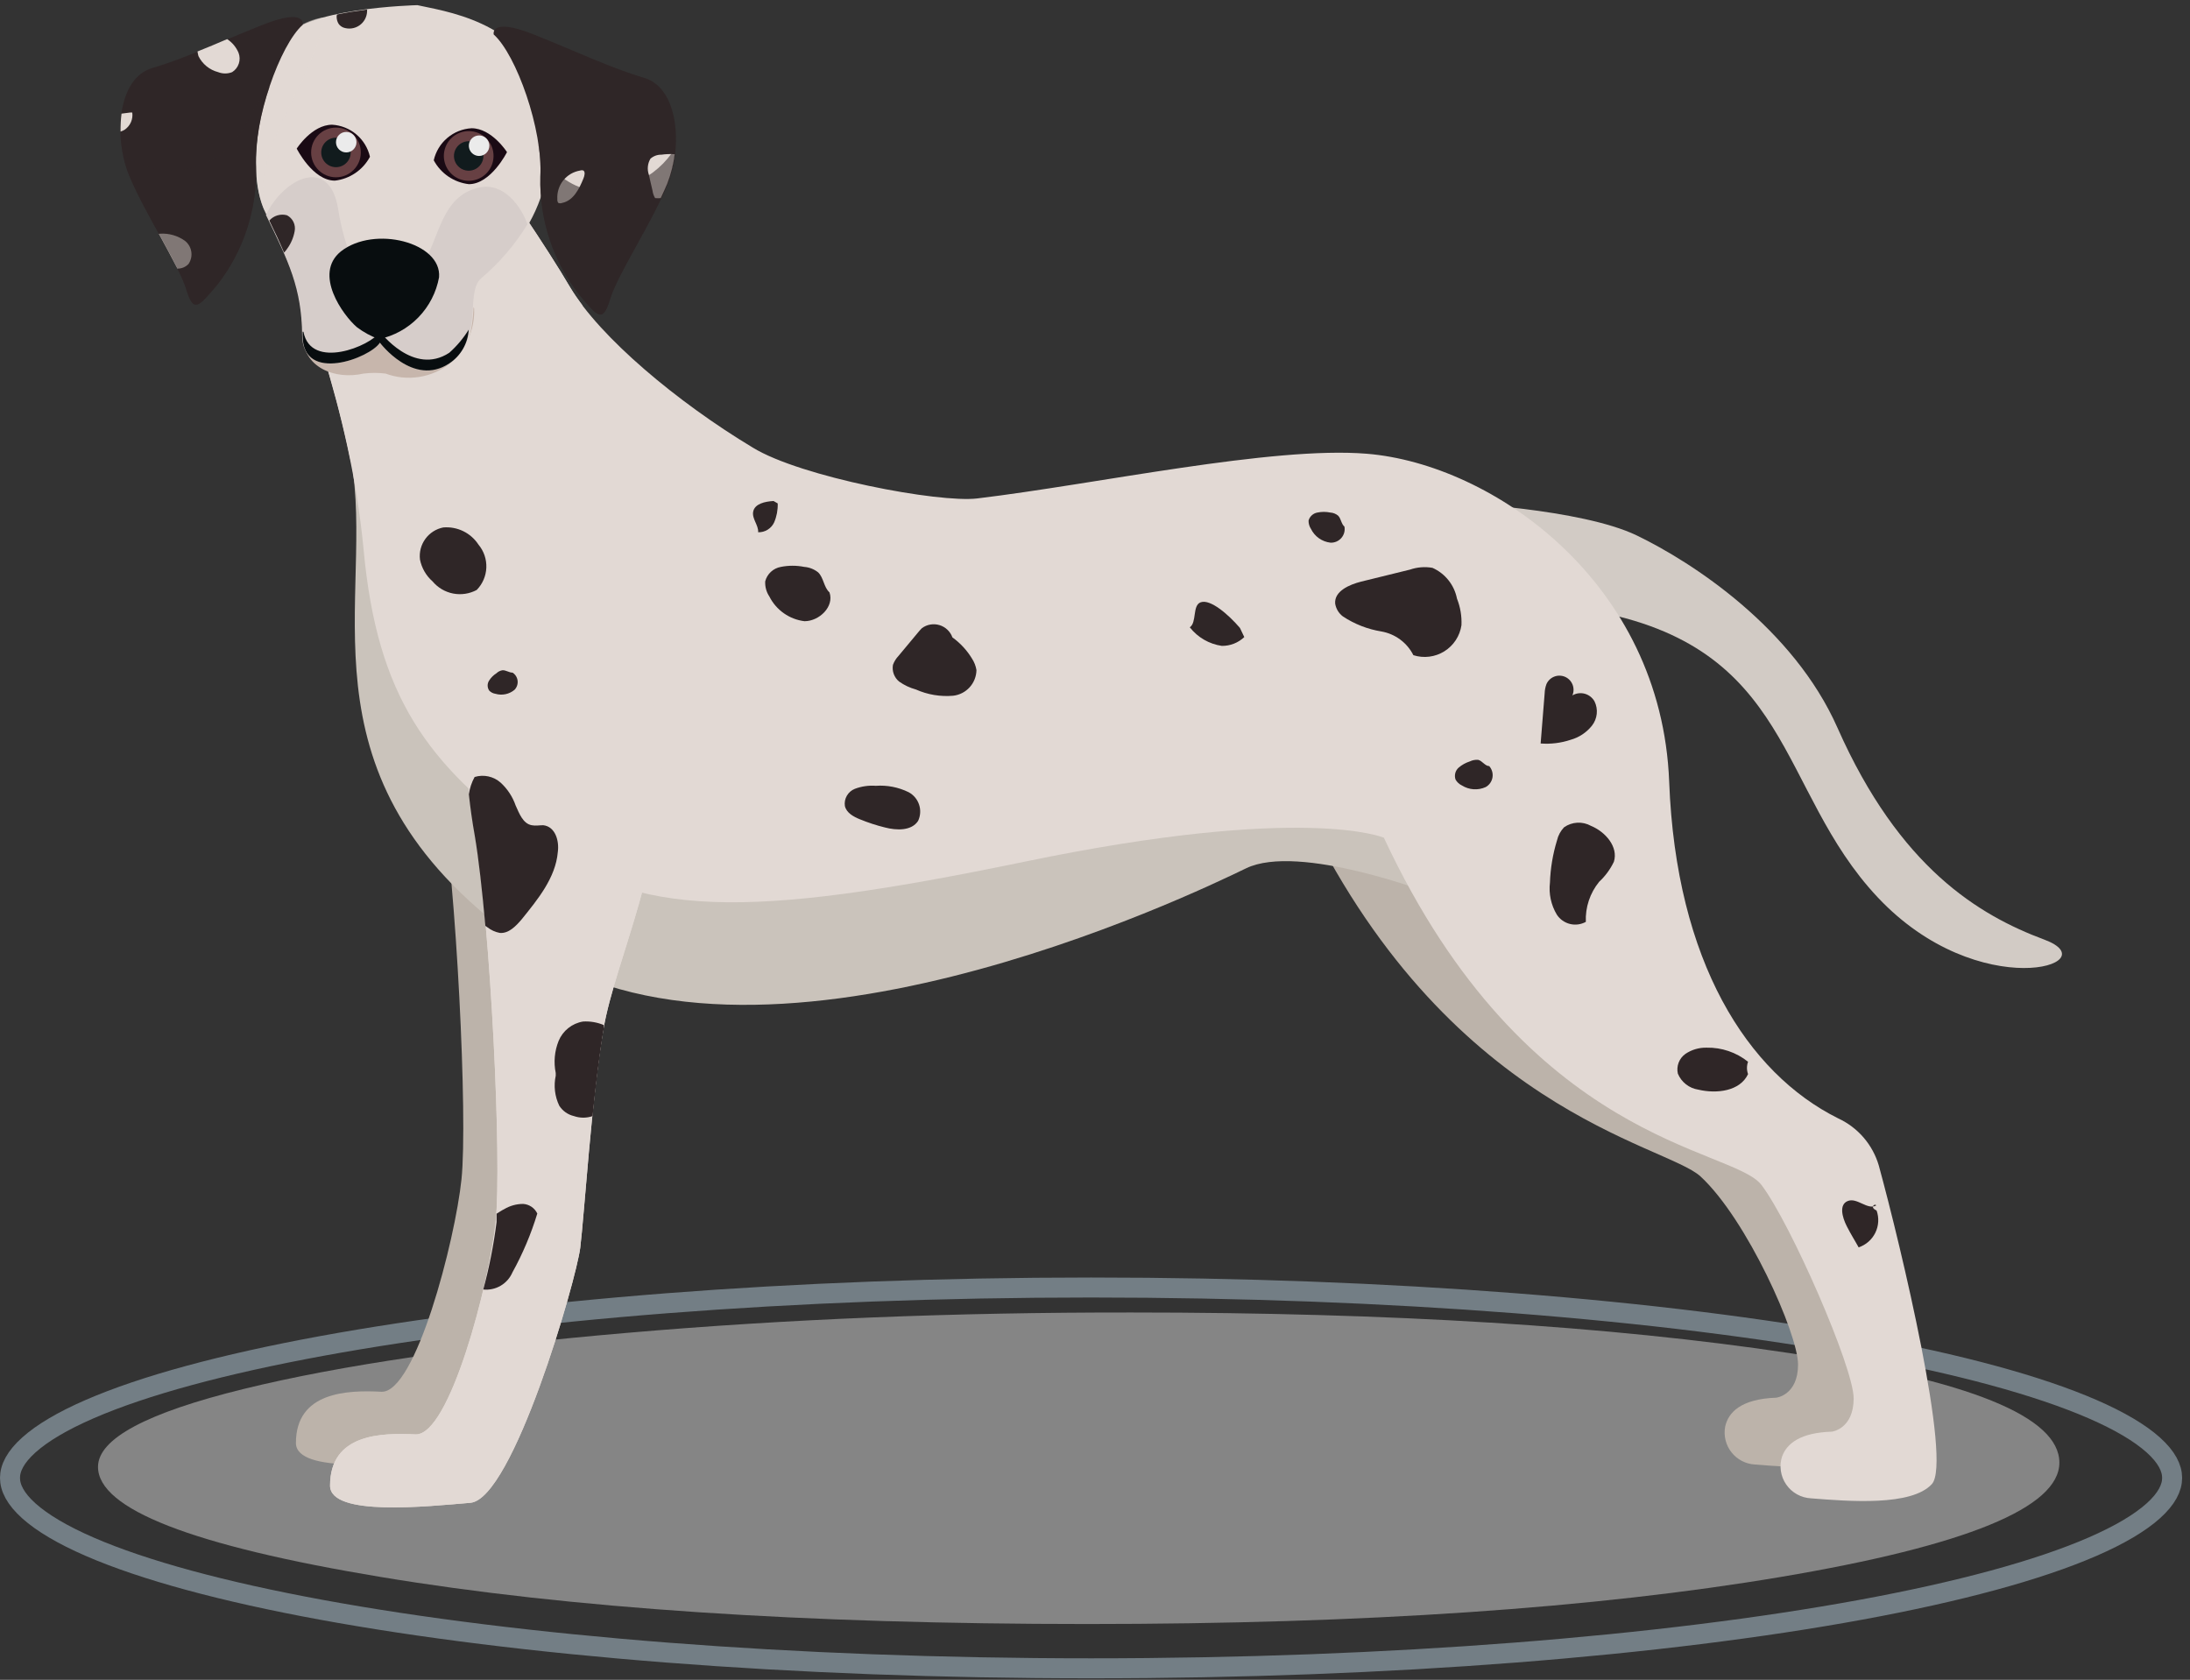 <svg width="219" height="168" viewBox="0 0 219 168" fill="none" xmlns="http://www.w3.org/2000/svg">
<rect x="0" y="0" width="219" height="168" fill="#333333" stroke="none"/>
<path d="M217.213 147.806C217.213 148.793 216.672 149.895 215.328 151.101C213.988 152.304 211.954 153.511 209.241 154.69C203.822 157.043 195.918 159.186 186.076 160.994C166.407 164.607 139.194 166.848 109.107 166.848C79.019 166.848 51.806 164.607 32.137 160.994C22.295 159.186 14.392 157.043 8.972 154.69C6.259 153.511 4.225 152.304 2.885 151.101C1.541 149.895 1 148.793 1 147.806C1 146.819 1.541 145.717 2.885 144.511C4.225 143.308 6.259 142.1 8.972 140.922C14.392 138.568 22.295 136.425 32.137 134.617C51.806 131.004 79.019 128.764 109.107 128.764C139.194 128.764 166.407 131.004 186.076 134.617C195.918 136.425 203.822 138.568 209.241 140.922C211.954 142.1 213.988 143.308 215.328 144.511C216.672 145.717 217.213 146.819 217.213 147.806Z" stroke="#737E85" stroke-width="2"/>
<g opacity="0.4">
<path d="M38.057 157.71C19.216 154.585 9.797 150.915 9.801 146.701C9.801 143.892 14.653 141.296 24.359 138.912C34.064 136.529 46.874 134.655 62.789 133.292C78.714 131.918 95.502 131.242 113.155 131.262C139.07 131.262 161.012 132.617 178.98 135.327C196.949 138.036 205.935 141.687 205.938 146.279C205.938 150.766 196.629 154.583 178.079 157.71C159.528 160.837 136.414 162.418 108.735 162.418C80.474 162.418 56.914 160.849 38.057 157.71Z" fill="white"/>
</g>
<g clip-path="url(#clip0_158_3982)">
<path d="M176.663 107.534C168.169 102.469 161.725 91.234 161.309 73.667H131.353V79.998C132.362 80.206 130.07 80.399 130.07 80.399C144.495 111.156 166.55 114.41 170.06 117.664C174.676 121.927 179.805 133.387 179.805 136.464C179.805 139.542 177.625 139.782 177.625 139.782C174.083 139.91 172.817 141.257 172.512 142.699C172.432 143.146 172.448 143.605 172.558 144.046C172.669 144.486 172.872 144.898 173.154 145.254C173.436 145.61 173.79 145.903 174.193 146.111C174.597 146.32 175.04 146.441 175.493 146.466C179.324 146.77 185.575 147.283 187.61 145.039C189.39 143.084 185.687 125.918 183.235 116.67C182.33 112.879 179.969 109.597 176.663 107.534Z" fill="#BCB3AA"/>
<path d="M46.421 62.335C46.421 62.335 62.241 58.441 62.754 70.077C63.266 81.713 58.138 91.618 56.935 98.638C55.733 105.659 55.012 117.263 54.611 120.501C54.211 123.738 47.88 145.68 43.6 146.017C39.321 146.354 29.608 147.427 29.592 144.318C29.592 139.189 34.721 139.013 38.135 139.189C41.549 139.365 45.508 124.091 46.149 117.936C46.79 111.781 45.62 88.381 44.081 79.325C42.542 70.269 42.703 62.88 46.421 62.335Z" fill="#BCB3AA"/>
<path d="M143.229 89.406C143.229 89.406 129.894 84.277 124.605 86.842C119.316 89.406 75.383 110.595 52.48 94.535C29.576 78.475 37.125 61.165 35.314 47.349C33.502 33.533 47.35 46.131 47.863 47.349C48.376 48.567 110.228 60.348 124.413 64.627C138.597 68.906 143.053 88.38 143.229 89.406Z" fill="#CAC3BB"/>
<path d="M145.281 50.267C145.281 50.267 158.103 50.86 163.681 53.552C169.259 56.245 179.34 62.816 183.748 72.786C189.951 86.794 197.9 91.538 204.44 93.975C210.979 96.411 197.9 100.514 187.771 89.743C177.641 78.973 179.42 64.628 159.033 61.053C159.033 61.053 143.197 51.292 145.281 50.267Z" fill="#D2CBC5"/>
<path d="M40.362 4.442C40.362 4.442 52.158 20.47 57.015 28.741C59.98 33.725 67.737 40.233 75.287 44.769C80.095 47.718 93.895 50.314 97.726 49.849C109.73 48.407 127.185 44.608 136.673 45.378C149.223 46.404 166.149 58.2 166.918 78.187C167.607 96.186 174.74 107.326 183.811 111.845C184.789 112.296 185.658 112.951 186.361 113.767C187.063 114.583 187.582 115.54 187.883 116.574C190.11 124.716 195.223 146.193 193.188 148.421C191.152 150.649 184.933 150.152 181.103 149.848C180.609 149.823 180.127 149.685 179.695 149.444C179.263 149.203 178.893 148.865 178.614 148.456C178.334 148.048 178.153 147.581 178.084 147.091C178.016 146.601 178.061 146.102 178.218 145.632C178.699 144.366 180.029 143.276 183.186 143.18C183.186 143.18 185.366 142.924 185.366 139.846C185.366 136.769 179.051 122.328 176.15 118.513C173.249 114.698 152.733 114.538 138.388 83.781C138.388 83.781 130.519 80.367 102.502 86.169C74.485 91.971 63.875 91.811 53.28 84.117C42.686 76.424 37.733 69.596 36.371 55.075C35.008 40.553 29.96 28.757 26.754 19.188C23.548 9.619 40.362 4.442 40.362 4.442Z" fill="#E2D9D4"/>
<g style="mix-blend-mode:multiply">
<path d="M35.09 46.195C37.606 45.746 40.139 45.249 42.623 44.592C43.472 44.368 50.477 41.884 47.912 43.166C51.999 41.114 50.957 42.621 53.874 38.983C55.342 36.727 56.628 34.358 57.721 31.898C57.913 31.465 58.09 31.001 58.25 30.552C57.785 29.927 57.368 29.318 57.016 28.741C52.208 20.534 40.363 4.442 40.363 4.442C40.363 4.442 23.79 9.603 26.867 19.172C29.288 26.705 32.958 35.649 35.09 46.195Z" fill="#E2D9D4"/>
</g>
<path d="M49.851 66.614C49.851 66.614 65.655 62.704 66.168 74.34C66.68 85.976 61.552 95.897 60.349 102.902C59.147 109.906 58.426 121.526 58.025 124.78C57.625 128.033 51.294 149.943 47.03 150.296C42.767 150.649 33.022 151.706 33.006 148.581C33.006 143.372 38.135 143.292 41.549 143.452C44.963 143.612 48.922 128.37 49.563 122.215C50.204 116.06 49.05 92.644 47.511 83.588C45.972 74.532 46.149 67.159 49.851 66.614Z" fill="#E2D9D4"/>
<path d="M49.851 66.614C49.851 66.614 65.655 62.704 66.168 74.34C66.68 85.976 61.552 95.897 60.349 102.902C59.147 109.906 58.426 121.526 58.025 124.78C57.625 128.033 51.294 149.943 47.03 150.296C42.767 150.649 33.022 151.706 33.006 148.581C33.006 143.372 38.135 143.292 41.549 143.452C44.963 143.612 48.922 128.37 49.563 122.215C50.204 116.06 49.05 92.644 47.511 83.588C45.972 74.532 46.149 67.159 49.851 66.614Z" fill="#E2D9D4"/>
<path d="M75.319 51.164C75.174 51.87 75.864 52.527 75.816 53.232C76.151 53.241 76.481 53.152 76.766 52.975C77.051 52.798 77.278 52.542 77.418 52.238C77.672 51.641 77.792 50.995 77.771 50.347L77.354 50.106C76.489 50.154 75.479 50.379 75.319 51.164Z" fill="#2F2627"/>
<path d="M120.068 60.236C119.219 60.54 119.7 62.255 118.979 62.736C119.767 63.746 120.916 64.412 122.184 64.595C123.018 64.605 123.823 64.288 124.428 63.714L123.995 62.8C122.841 61.454 121.03 59.883 120.068 60.236Z" fill="#2F2627"/>
<path d="M43.759 27.474C42.172 26.457 40.486 25.604 38.727 24.926C35.425 24.926 32.315 28.212 30.104 30.984C30.207 31.835 30.266 32.691 30.28 33.549C30.28 36.754 33.485 38.005 36.338 37.364C37.078 37.269 37.827 37.269 38.566 37.364C39.631 37.759 40.779 37.875 41.901 37.701C43.023 37.527 44.083 37.069 44.977 36.37C45.779 35.695 46.415 34.846 46.837 33.888C47.259 32.929 47.457 31.887 47.414 30.84C46.476 29.447 45.224 28.294 43.759 27.474Z" fill="#C7B6AC"/>
<path d="M41.74 0.516C41.74 0.516 29.847 0.788 28.325 4.106C26.802 7.424 24.189 16.399 26.529 21.24C28.87 26.08 30.232 28.709 30.28 33.549C30.328 38.39 37.044 35.761 38.005 34.238C38.005 34.238 41.339 38.694 44.93 36.322C48.52 33.95 46.532 29.398 48.135 27.875C49.738 26.353 57.287 20.759 54.242 9.075C52.318 2.07 44.08 1.061 41.74 0.516Z" fill="#E2D9D4"/>
<path d="M33.662 1.653C33.66 1.907 33.726 2.156 33.855 2.375C33.978 2.55 34.151 2.684 34.351 2.759C34.613 2.849 34.892 2.877 35.166 2.84C35.44 2.804 35.702 2.704 35.931 2.548C36.16 2.392 36.349 2.186 36.484 1.944C36.618 1.703 36.695 1.433 36.708 1.157C36.715 1.087 36.715 1.018 36.708 0.948C35.746 1.076 34.72 1.237 33.726 1.445C33.678 1.493 33.662 1.573 33.662 1.653Z" fill="#2F2627"/>
<path d="M33.775 33.229C33.931 33.375 34.133 33.462 34.346 33.477C34.559 33.491 34.771 33.432 34.945 33.309C35.154 33.085 35.202 32.684 35.506 32.604L35.154 31.995C34.445 31.866 33.723 31.834 33.006 31.898C33.04 32.16 33.126 32.412 33.258 32.64C33.39 32.869 33.566 33.069 33.775 33.229Z" fill="#2F2627"/>
<path d="M47.911 18.755C44.016 19.621 43.984 23.948 42.077 26.769C40.714 28.788 36.707 29.51 35.409 26.513C34.644 24.7 34.105 22.8 33.806 20.855C32.925 15.55 28.373 17.826 26.594 21.496C28.854 26.16 30.168 28.788 30.216 33.549C30.264 38.309 36.98 35.761 37.941 34.238C37.941 34.238 41.275 38.694 44.866 36.322C48.456 33.95 46.468 29.398 48.071 27.875C49.912 26.32 51.492 24.48 52.751 22.425C52.094 20.63 50.395 18.21 47.911 18.755Z" fill="#D6CDCA"/>
<g style="mix-blend-mode:multiply" opacity="0.55">
<path d="M26.321 18.338C26.496 16.595 26.962 14.894 27.699 13.306C29.302 9.491 31.77 5.788 32.395 1.733C30.778 1.954 29.314 2.807 28.324 4.106C26.818 7.391 24.237 16.239 26.481 21.111C26.341 20.194 26.288 19.266 26.321 18.338Z" fill="#E2D9D4"/>
</g>
<path d="M28.695 21.528C28.381 21.443 28.049 21.448 27.738 21.541C27.426 21.635 27.147 21.813 26.932 22.057C27.493 23.211 27.989 24.253 28.406 25.262C28.526 25.14 28.634 25.006 28.727 24.862C29.099 24.348 29.351 23.756 29.464 23.131C29.528 22.816 29.487 22.49 29.348 22.2C29.209 21.911 28.98 21.675 28.695 21.528Z" fill="#2F2627"/>
<path d="M44.929 35.28C41.339 37.636 38.005 33.18 38.005 33.18C37.076 34.623 31.081 37.059 30.344 33.18H30.264C30.256 33.313 30.256 33.447 30.264 33.581C30.264 38.389 37.028 35.793 37.989 34.27C37.989 34.27 41.323 38.726 44.913 36.353C45.483 35.984 45.956 35.484 46.296 34.897C46.636 34.309 46.832 33.65 46.869 32.972C46.338 33.831 45.684 34.609 44.929 35.28Z" fill="#080D0F"/>
<path d="M43.375 16.031C43.572 15.158 44.047 14.373 44.73 13.795C45.412 13.217 46.264 12.876 47.158 12.825C49.177 12.825 50.7 15.213 50.7 15.213C50.7 15.213 49.097 18.419 46.885 18.419C46.151 18.333 45.448 18.072 44.837 17.656C44.226 17.24 43.724 16.682 43.375 16.031Z" fill="#1A0A14"/>
<path d="M49.353 15.598C49.353 16.09 49.207 16.571 48.934 16.98C48.66 17.388 48.271 17.707 47.816 17.894C47.361 18.082 46.861 18.13 46.379 18.033C45.896 17.936 45.453 17.698 45.107 17.349C44.76 17 44.525 16.555 44.431 16.072C44.337 15.589 44.388 15.089 44.578 14.636C44.769 14.182 45.09 13.795 45.501 13.524C45.911 13.253 46.393 13.11 46.885 13.113C47.211 13.113 47.533 13.178 47.833 13.303C48.134 13.428 48.407 13.611 48.636 13.842C48.865 14.073 49.047 14.347 49.17 14.648C49.293 14.95 49.355 15.272 49.353 15.598Z" fill="#674043"/>
<path d="M48.344 15.598C48.344 15.89 48.257 16.176 48.094 16.419C47.931 16.661 47.7 16.85 47.43 16.962C47.159 17.073 46.862 17.101 46.575 17.043C46.289 16.985 46.026 16.842 45.821 16.635C45.615 16.427 45.476 16.163 45.421 15.875C45.366 15.588 45.397 15.291 45.511 15.022C45.626 14.753 45.817 14.524 46.062 14.364C46.306 14.204 46.593 14.12 46.885 14.123C47.078 14.123 47.269 14.161 47.447 14.236C47.625 14.31 47.786 14.419 47.922 14.556C48.058 14.693 48.165 14.856 48.237 15.035C48.31 15.213 48.346 15.405 48.344 15.598Z" fill="#111B1D"/>
<path d="M48.936 14.572C48.936 14.844 48.828 15.105 48.636 15.297C48.444 15.489 48.183 15.598 47.911 15.598C47.708 15.598 47.509 15.537 47.341 15.425C47.172 15.312 47.041 15.152 46.963 14.964C46.885 14.777 46.865 14.571 46.904 14.372C46.944 14.173 47.042 13.99 47.185 13.846C47.329 13.703 47.511 13.605 47.711 13.566C47.909 13.526 48.116 13.546 48.303 13.624C48.49 13.702 48.651 13.833 48.764 14.002C48.876 14.171 48.936 14.369 48.936 14.572Z" fill="#EBEBEB"/>
<path d="M36.997 15.678C36.797 14.807 36.321 14.024 35.639 13.446C34.957 12.868 34.106 12.526 33.214 12.473C31.195 12.473 29.672 14.861 29.672 14.861C29.672 14.861 31.275 18.066 33.486 18.066C34.221 17.982 34.925 17.721 35.536 17.305C36.147 16.889 36.649 16.331 36.997 15.678Z" fill="#1A0A14"/>
<path d="M33.598 17.729C34.97 17.729 36.082 16.617 36.082 15.245C36.082 13.873 34.97 12.761 33.598 12.761C32.226 12.761 31.113 13.873 31.113 15.245C31.113 16.617 32.226 17.729 33.598 17.729Z" fill="#674043"/>
<path d="M33.598 16.72C34.412 16.72 35.072 16.059 35.072 15.245C35.072 14.431 34.412 13.771 33.598 13.771C32.783 13.771 32.123 14.431 32.123 15.245C32.123 16.059 32.783 16.72 33.598 16.72Z" fill="#111B1D"/>
<path d="M34.623 15.245C35.19 15.245 35.649 14.786 35.649 14.219C35.649 13.653 35.19 13.193 34.623 13.193C34.057 13.193 33.598 13.653 33.598 14.219C33.598 14.786 34.057 15.245 34.623 15.245Z" fill="#EBEBEB"/>
<path d="M37.894 33.918C37.1 33.631 36.355 33.226 35.682 32.716C34.32 31.546 31.307 27.41 34.08 25.15C37.429 22.506 44.193 24.253 43.905 27.731C43.63 29.242 42.911 30.637 41.841 31.739C40.771 32.841 39.397 33.599 37.894 33.918Z" fill="#080D0F"/>
<path d="M30.265 2.487C30.265 2.487 30.681 0.724 26.258 2.487C21.834 4.25 18.612 5.804 15.198 6.814C11.784 7.824 11.336 13.69 12.89 17.489C14.445 21.287 17.875 26.48 18.612 28.901C19.35 31.321 19.799 30.776 21.738 28.468C24.352 25.114 25.718 20.954 25.601 16.703C25.328 11.975 28.005 4.49 30.265 2.487Z" fill="#2F2627"/>
<path d="M49.37 3.449C49.37 3.449 48.953 1.686 53.377 3.449C57.8 5.212 61.022 6.782 64.436 7.792C67.85 8.802 68.299 14.668 66.744 18.467C65.189 22.265 61.759 27.442 61.022 29.879C60.285 32.315 59.82 31.754 57.897 29.446C55.289 26.088 53.924 21.931 54.034 17.681C54.306 12.969 51.63 5.468 49.37 3.449Z" fill="#2F2627"/>
<path d="M55.83 20.294C55.953 20.343 56.091 20.343 56.214 20.294C57.336 20.07 57.929 18.884 58.346 17.842C58.458 17.57 58.538 17.201 58.346 17.057C58.237 17.016 58.118 17.016 58.009 17.057C57.344 17.167 56.744 17.519 56.323 18.046C55.903 18.573 55.693 19.237 55.733 19.91C55.718 20.045 55.752 20.182 55.83 20.294Z" fill="#E2D9D4"/>
<path d="M66.136 15.47C65.735 15.462 65.347 15.605 65.046 15.87C64.903 16.109 64.814 16.377 64.787 16.654C64.759 16.931 64.793 17.211 64.886 17.473C65.014 18.018 65.126 18.563 65.254 19.076C65.289 19.337 65.376 19.587 65.511 19.813C65.698 19.829 65.885 19.829 66.072 19.813C66.312 19.3 66.537 18.819 66.729 18.355C67.094 17.411 67.342 16.426 67.466 15.421C67.022 15.391 66.576 15.407 66.136 15.47Z" fill="#E2D9D4"/>
<path d="M19.846 5.612C20.04 6.005 20.317 6.352 20.657 6.629C20.997 6.905 21.393 7.105 21.818 7.215C22.266 7.391 22.764 7.391 23.212 7.215C23.528 7.017 23.765 6.714 23.882 6.36C23.999 6.007 23.988 5.623 23.853 5.275C23.618 4.718 23.222 4.243 22.715 3.913C21.689 4.362 20.696 4.763 19.75 5.147C19.772 5.304 19.804 5.459 19.846 5.612Z" fill="#E2D9D4"/>
<path d="M12.152 11.366C12.079 11.962 12.047 12.561 12.056 13.161C12.202 13.114 12.342 13.049 12.473 12.969C12.745 12.781 12.96 12.521 13.094 12.219C13.226 11.916 13.273 11.582 13.226 11.254H13.018L12.152 11.366Z" fill="#E2D9D4"/>
<path d="M15.887 23.387C16.576 24.637 17.217 25.84 17.746 26.865C17.952 26.868 18.157 26.828 18.347 26.748C18.537 26.668 18.709 26.55 18.852 26.401C19.098 26.039 19.198 25.597 19.129 25.165C19.061 24.733 18.829 24.344 18.483 24.076C17.765 23.567 16.894 23.318 16.015 23.371L15.887 23.387Z" fill="#E2D9D4"/>
<g style="mix-blend-mode:multiply" opacity="0.55">
<path d="M26.964 8.658C25.361 10.646 24.207 13.627 22.764 14.941C21.335 16.179 19.536 16.908 17.648 17.015C15.761 17.122 13.891 16.602 12.33 15.534C12.454 16.202 12.642 16.857 12.891 17.49C14.494 21.288 17.876 26.481 18.613 28.901C19.35 31.322 19.799 30.777 21.738 28.469C24.352 25.114 25.718 20.955 25.601 16.704C25.573 13.963 26.035 11.238 26.964 8.658Z" fill="#2F2627"/>
</g>
<g style="mix-blend-mode:multiply" opacity="0.55">
<path d="M58.346 18.851C57.309 18.518 56.362 17.95 55.581 17.191C54.8 16.432 54.205 15.503 53.842 14.476C54.021 15.534 54.085 16.609 54.034 17.681C53.924 21.931 55.289 26.088 57.897 29.446C59.82 31.754 60.285 32.299 61.022 29.878C61.76 27.458 65.174 22.265 66.744 18.466C67.206 17.283 67.476 16.033 67.546 14.764C66.611 16.301 65.229 17.516 63.585 18.247C61.941 18.977 60.113 19.188 58.346 18.851Z" fill="#2F2627"/>
</g>
<path d="M47.847 54.466C47.47 53.888 46.942 53.423 46.321 53.12C45.7 52.819 45.009 52.691 44.321 52.751C43.602 52.895 42.963 53.305 42.532 53.899C42.101 54.493 41.91 55.228 41.997 55.956C42.166 56.808 42.611 57.58 43.263 58.152C43.789 58.779 44.514 59.205 45.316 59.36C46.119 59.514 46.95 59.388 47.671 59.002C48.258 58.402 48.601 57.606 48.633 56.768C48.666 55.929 48.386 55.109 47.847 54.466Z" fill="#2F2627"/>
<path d="M91.811 82.098C92.051 81.589 92.086 81.008 91.91 80.475C91.734 79.941 91.361 79.495 90.866 79.229C89.847 78.728 88.713 78.507 87.58 78.588C86.866 78.534 86.15 78.638 85.48 78.892C85.147 79.025 84.867 79.267 84.687 79.578C84.506 79.889 84.436 80.251 84.487 80.607C84.647 81.296 85.352 81.681 85.993 81.938C86.805 82.272 87.641 82.546 88.494 82.755C89.664 83.059 91.154 83.108 91.811 82.098Z" fill="#2F2627"/>
<path d="M91.588 68.955C92.759 69.477 94.044 69.692 95.322 69.58C95.954 69.507 96.538 69.206 96.966 68.734C97.393 68.263 97.635 67.652 97.646 67.016C97.579 66.604 97.426 66.211 97.197 65.862C96.694 65.033 96.029 64.313 95.242 63.746C95.137 63.455 94.966 63.193 94.742 62.98C94.518 62.766 94.248 62.608 93.952 62.518C93.657 62.428 93.344 62.408 93.039 62.46C92.734 62.511 92.446 62.634 92.197 62.816C92.049 62.964 91.91 63.119 91.78 63.281L89.857 65.589C89.611 65.847 89.42 66.153 89.296 66.487C89.24 66.798 89.268 67.118 89.378 67.414C89.488 67.71 89.675 67.971 89.921 68.17C90.427 68.526 90.991 68.792 91.588 68.955Z" fill="#2F2627"/>
<path d="M141.001 56.966C141.722 56.717 142.494 56.657 143.245 56.789C143.871 57.068 144.421 57.492 144.847 58.028C145.274 58.564 145.566 59.194 145.697 59.867C146.034 60.712 146.187 61.619 146.146 62.527C146.067 63.06 145.873 63.57 145.578 64.021C145.282 64.471 144.892 64.853 144.435 65.138C143.978 65.423 143.464 65.605 142.929 65.672C142.394 65.739 141.851 65.688 141.338 65.525C141.025 64.906 140.573 64.37 140.016 63.958C139.46 63.546 138.814 63.27 138.132 63.152C136.758 62.927 135.447 62.414 134.286 61.646C133.873 61.334 133.598 60.874 133.516 60.364C133.42 59.129 134.911 58.472 136.113 58.168L141.001 56.966Z" fill="#2F2627"/>
<path d="M154.641 68.426C154.535 68.719 154.476 69.027 154.465 69.339C154.337 71.022 154.193 72.689 154.064 74.356C155.078 74.434 156.097 74.309 157.062 73.987C157.903 73.753 158.649 73.259 159.193 72.577C159.462 72.237 159.629 71.827 159.674 71.396C159.72 70.965 159.642 70.529 159.45 70.141C159.345 69.955 159.204 69.792 159.036 69.661C158.867 69.53 158.674 69.434 158.469 69.379C158.263 69.324 158.048 69.31 157.836 69.339C157.625 69.368 157.422 69.439 157.238 69.547C157.387 69.203 157.393 68.814 157.254 68.465C157.116 68.117 156.845 67.837 156.501 67.688C156.156 67.54 155.767 67.534 155.418 67.672C155.07 67.81 154.79 68.081 154.641 68.426Z" fill="#2F2627"/>
<path d="M156.404 82.738C156.056 83.106 155.812 83.559 155.699 84.053C155.282 85.421 155.044 86.838 154.994 88.268C154.863 89.383 155.105 90.511 155.683 91.474C155.986 91.938 156.454 92.27 156.992 92.404C157.53 92.538 158.099 92.463 158.584 92.195C158.522 90.741 158.996 89.316 159.914 88.188C160.528 87.619 161.028 86.939 161.389 86.184C161.854 84.694 160.539 83.187 159.097 82.594C158.68 82.362 158.206 82.252 157.73 82.278C157.253 82.304 156.794 82.463 156.404 82.738Z" fill="#2F2627"/>
<path d="M174.805 107.421C174.661 107.023 174.661 106.586 174.805 106.187C173.63 105.244 172.16 104.745 170.654 104.777C169.901 104.761 169.162 104.98 168.538 105.402C168.232 105.62 167.998 105.923 167.864 106.274C167.73 106.625 167.702 107.007 167.785 107.373C167.959 107.795 168.24 108.164 168.6 108.445C168.959 108.726 169.385 108.909 169.836 108.976C171.664 109.409 174.004 109.136 174.805 107.421Z" fill="#2F2627"/>
<path d="M184.773 120.116C183.892 120.468 184.212 121.718 184.677 122.632C185.142 123.545 185.478 124.042 185.863 124.748C186.225 124.627 186.56 124.435 186.847 124.183C187.134 123.932 187.368 123.625 187.536 123.282C187.703 122.938 187.8 122.565 187.821 122.184C187.842 121.802 187.787 121.421 187.658 121.061C187.498 120.981 187.306 120.885 187.29 120.709C187.274 120.532 187.578 120.388 187.61 120.564C186.745 121.045 185.703 119.731 184.773 120.116Z" fill="#2F2627"/>
<path d="M58.298 102.164C57.76 102.254 57.254 102.479 56.828 102.818C56.402 103.158 56.069 103.6 55.861 104.104C55.453 105.121 55.353 106.236 55.573 107.309V107.582C55.354 108.592 55.478 109.647 55.925 110.579C56.26 111.107 56.79 111.481 57.4 111.621C58.002 111.83 58.657 111.83 59.259 111.621C59.58 108.495 59.948 105.37 60.381 102.838C60.381 102.741 60.381 102.629 60.381 102.517C59.723 102.24 59.01 102.12 58.298 102.164Z" fill="#2F2627"/>
<path d="M51.245 127.248C52.277 125.38 53.109 123.408 53.73 121.366C53.602 121.094 53.403 120.862 53.155 120.693C52.907 120.524 52.619 120.424 52.319 120.404C51.647 120.403 50.987 120.586 50.412 120.933C50.139 121.061 49.915 121.238 49.658 121.382C49.658 121.671 49.658 121.975 49.658 122.215C49.37 124.493 48.926 126.747 48.328 128.963C48.934 129.026 49.544 128.893 50.068 128.585C50.593 128.276 51.006 127.808 51.245 127.248Z" fill="#2F2627"/>
<path d="M54.322 82.53C53.937 82.53 53.552 82.61 53.168 82.53C52.302 82.37 51.934 81.376 51.565 80.559C51.262 79.681 50.744 78.893 50.058 78.267C49.709 77.959 49.288 77.747 48.833 77.648C48.379 77.55 47.907 77.57 47.462 77.706C47.167 78.244 46.972 78.83 46.885 79.437C47.029 80.767 47.221 82.162 47.478 83.588C47.862 85.864 48.215 89.021 48.536 92.596L48.744 92.74C49.105 93.023 49.528 93.215 49.978 93.301C50.86 93.381 51.581 92.628 52.158 91.954C53.761 89.967 55.556 87.803 55.78 85.223C55.941 84.085 55.524 82.658 54.322 82.53Z" fill="#2F2627"/>
<path d="M76.521 58.136C76.492 58.675 76.638 59.21 76.938 59.659C77.275 60.327 77.772 60.902 78.384 61.333C78.996 61.763 79.705 62.036 80.448 62.127C81.939 62.127 83.445 60.653 82.948 59.242C82.371 58.729 82.371 57.768 81.81 57.239C81.411 56.922 80.925 56.732 80.416 56.694C79.649 56.542 78.859 56.542 78.092 56.694C77.719 56.758 77.373 56.929 77.095 57.184C76.816 57.44 76.617 57.77 76.521 58.136Z" fill="#2F2627"/>
<path d="M48.922 69.067C49.089 69.24 49.309 69.353 49.547 69.387C49.873 69.482 50.218 69.495 50.551 69.425C50.883 69.356 51.194 69.205 51.454 68.986C51.569 68.868 51.655 68.725 51.708 68.569C51.761 68.413 51.779 68.248 51.761 68.084C51.742 67.92 51.688 67.762 51.602 67.622C51.516 67.482 51.4 67.362 51.262 67.271C50.909 67.271 50.589 67.015 50.252 67.031C50.022 67.066 49.809 67.172 49.643 67.335C49.344 67.522 49.092 67.774 48.906 68.073C48.81 68.222 48.761 68.395 48.764 68.572C48.767 68.749 48.822 68.921 48.922 69.067Z" fill="#2F2627"/>
<path d="M130.856 52.061C130.849 52.357 130.933 52.648 131.096 52.895C131.28 53.27 131.555 53.594 131.897 53.835C132.239 54.076 132.636 54.226 133.052 54.273C133.255 54.281 133.458 54.243 133.646 54.162C133.833 54.081 133.999 53.96 134.133 53.806C134.267 53.652 134.365 53.47 134.419 53.274C134.473 53.077 134.482 52.871 134.446 52.67C134.11 52.382 134.11 51.853 133.805 51.564C133.587 51.385 133.318 51.278 133.036 51.26C132.607 51.171 132.166 51.171 131.737 51.26C131.53 51.297 131.337 51.392 131.182 51.534C131.026 51.675 130.913 51.858 130.856 52.061Z" fill="#2F2627"/>
<path d="M145.554 77.963C145.701 78.222 145.925 78.429 146.195 78.556C146.546 78.776 146.947 78.906 147.361 78.934C147.775 78.962 148.189 78.887 148.567 78.716C148.746 78.617 148.9 78.478 149.018 78.311C149.136 78.144 149.215 77.953 149.248 77.751C149.282 77.549 149.27 77.343 149.213 77.146C149.156 76.95 149.056 76.769 148.92 76.616C148.503 76.616 148.23 76.087 147.814 75.991C147.527 75.969 147.239 76.024 146.98 76.151C146.568 76.282 146.186 76.495 145.858 76.776C145.696 76.922 145.581 77.113 145.527 77.324C145.473 77.535 145.482 77.757 145.554 77.963Z" fill="#2F2627"/>
</g>
<defs>
<clipPath id="clip0_158_3982">
<rect width="194.13" height="150.246" fill="white" transform="translate(12.041 0.516)"/>
</clipPath>
</defs>
</svg>
